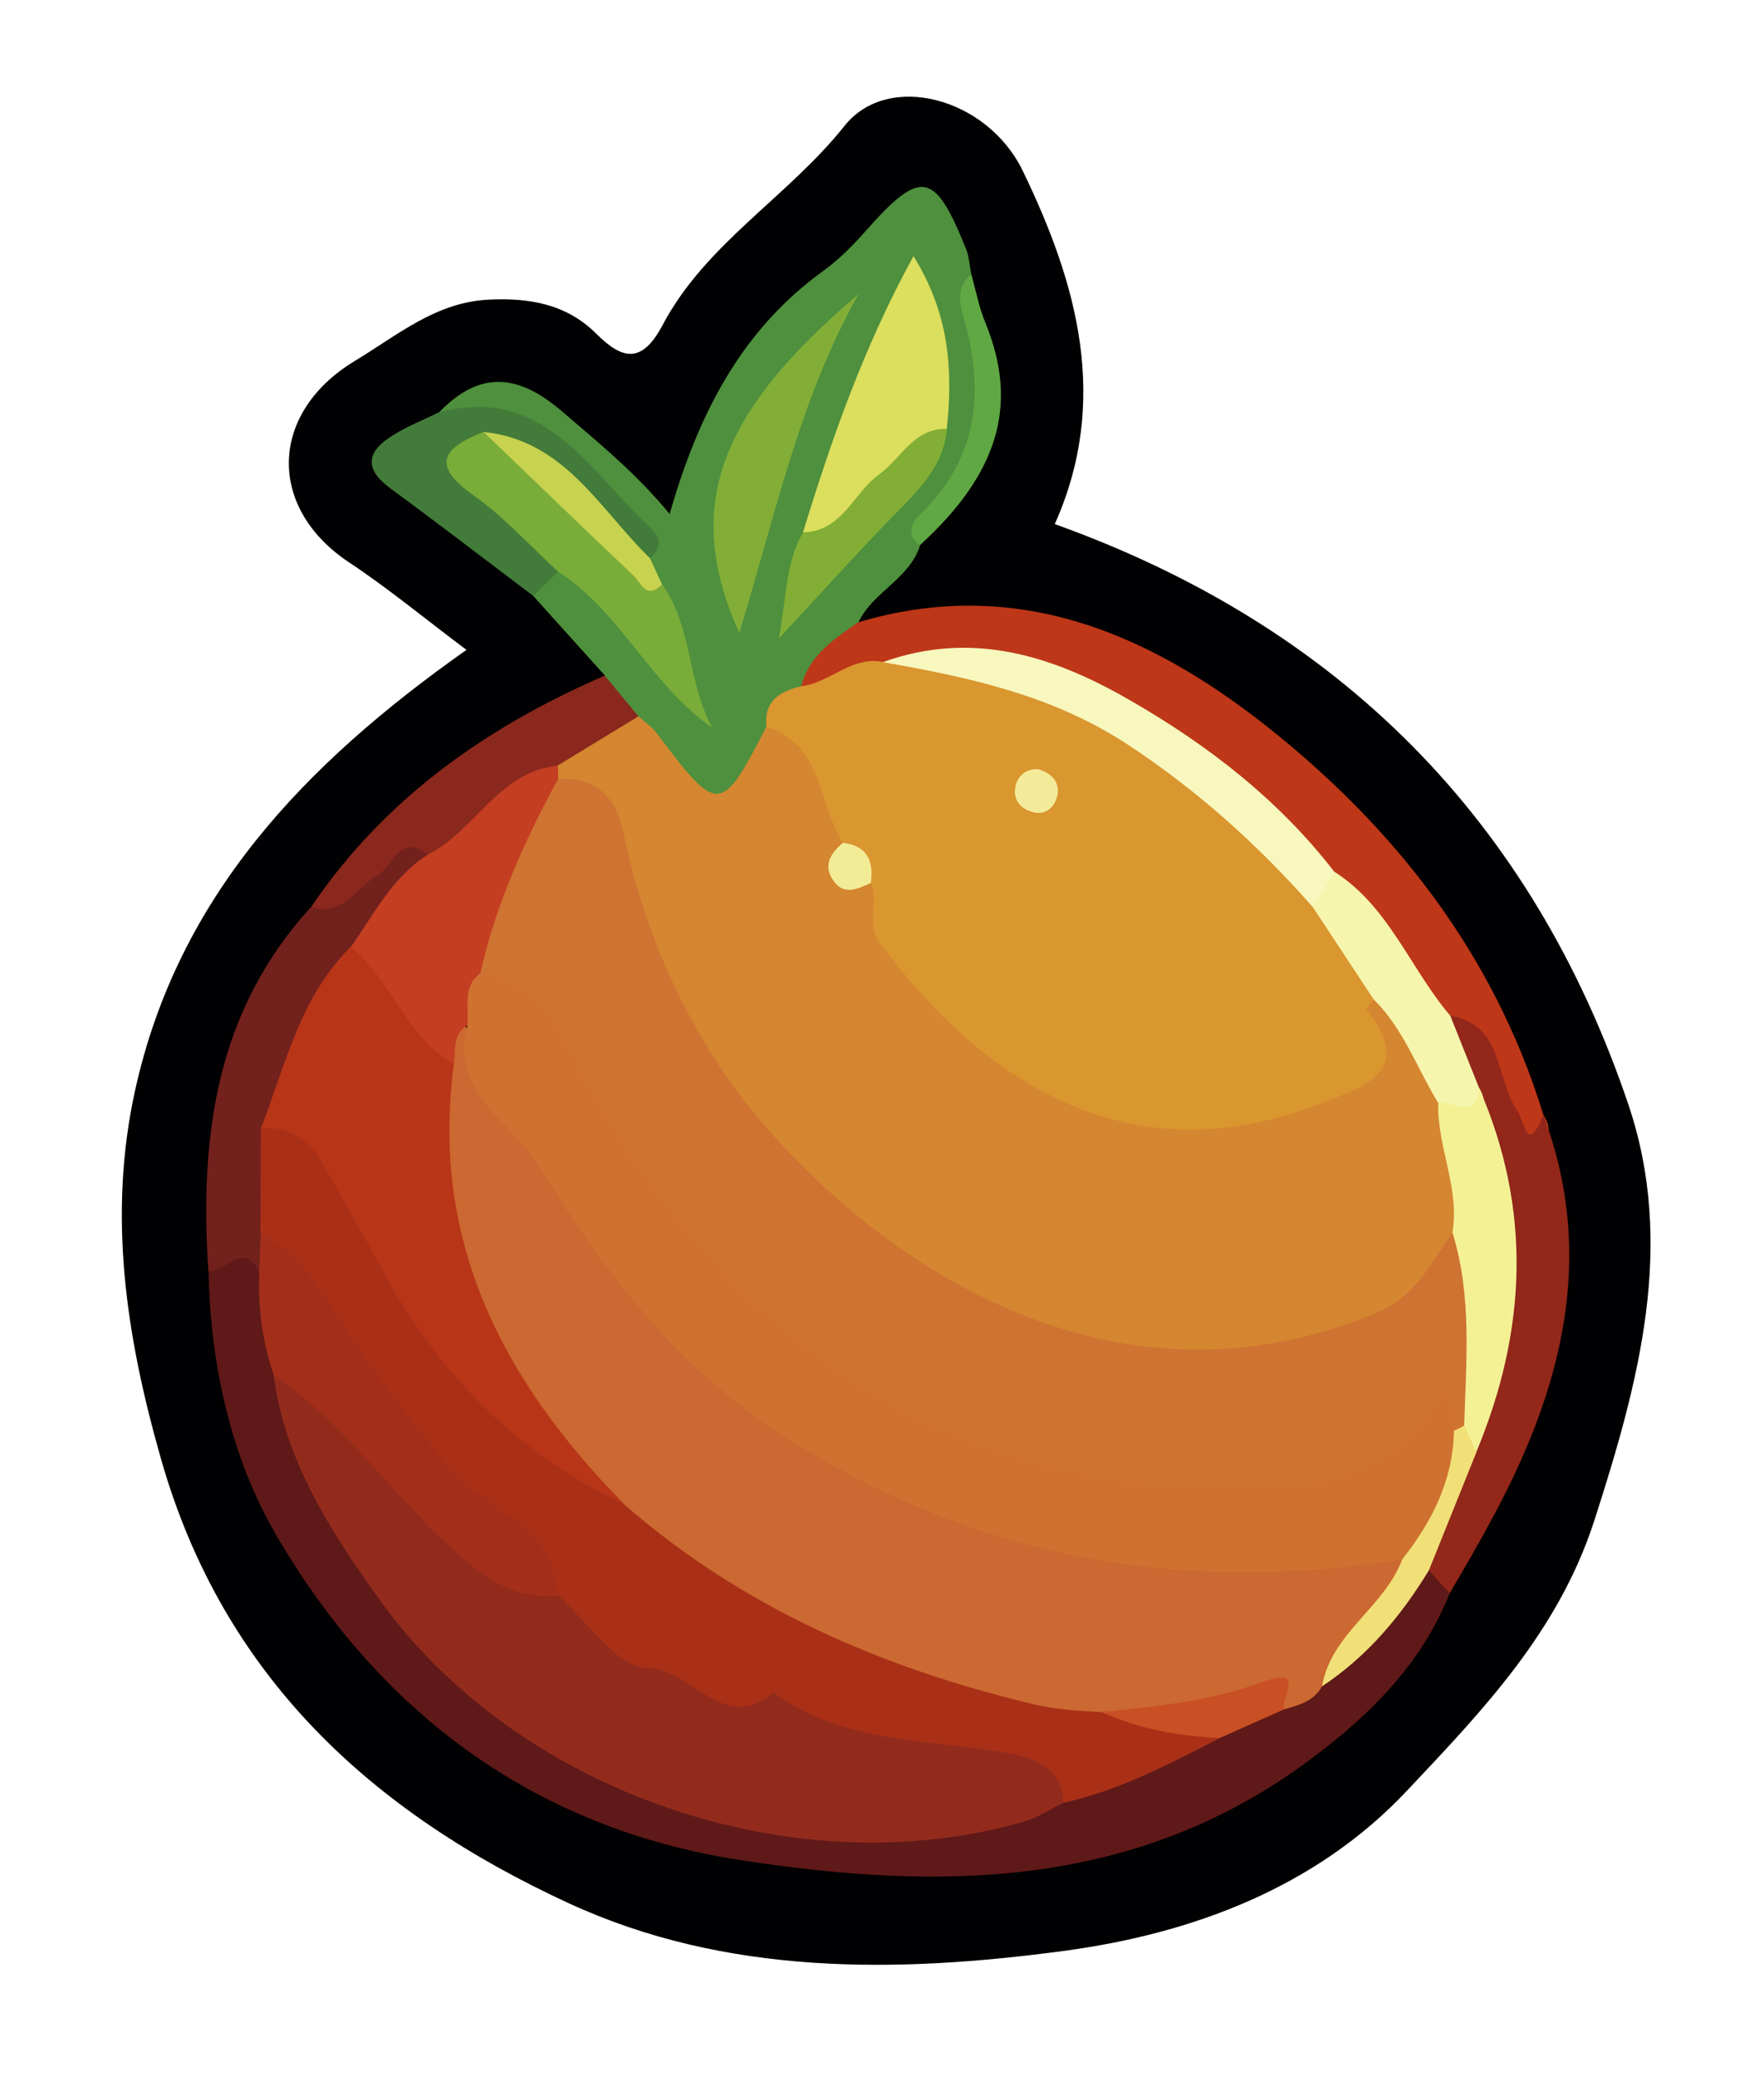 <?xml version="1.0" encoding="utf-8"?>
<!-- Generator: Adobe Illustrator 23.0.2, SVG Export Plug-In . SVG Version: 6.00 Build 0)  -->
<svg version="1.1" id="Camada_1" xmlns="http://www.w3.org/2000/svg" xmlns:xlink="http://www.w3.org/1999/xlink" x="0px" y="0px"
	 viewBox="0 0 98.02 115.34" style="enable-background:new 0 0 98.02 115.34;" xml:space="preserve">
<style type="text/css">
	.st0{fill:#010002;}
	.st1{fill:#4E903D;}
	.st2{fill:#5F1918;}
	.st3{fill:#BD3718;}
	.st4{fill:#92271A;}
	.st5{fill:#72211D;}
	.st6{fill:#8A281D;}
	.st7{fill:#437B3A;}
	.st8{fill:#60A844;}
	.st9{fill:#D58630;}
	.st10{fill:#DA962F;}
	.st11{fill:#DCDE5D;}
	.st12{fill:#7AAC39;}
	.st13{fill:#82AE38;}
	.st14{fill:#83AE35;}
	.st15{fill:#C7D24F;}
	.st16{fill:#CC6831;}
	.st17{fill:#932B1D;}
	.st18{fill:#A93017;}
	.st19{fill:#A32F1A;}
	.st20{fill:#F1DF77;}
	.st21{fill:#C94F24;}
	.st22{fill:#F7F7BE;}
	.st23{fill:#F6F5AD;}
	.st24{fill:#F4F195;}
	.st25{fill:#B83517;}
	.st26{fill:#C43E22;}
	.st27{fill:#CF7332;}
	.st28{fill:#F3EC97;}
	.st29{fill:#F3EB9A;}
	.st30{fill:#CF7131;}
</style>
<g>
	<path class="st0" d="M25.92,36.11c-2.33-1.75-4.35-3.42-6.52-4.86c-4.58-3.04-4.46-8.32,0.34-11.21c2.34-1.41,4.48-3.25,7.41-3.39
		c2.24-0.11,4.31,0.23,5.97,1.88c1.45,1.45,2.54,1.72,3.7-0.47c2.39-4.53,6.97-7.12,10.11-11.07c2.41-3.03,7.91-1.58,9.89,2.48
		c3.03,6.25,4.87,12.76,1.79,19.65c15.81,5.67,26.51,16.43,31.86,32.21c2.66,7.83,0.6,15.46-1.87,23.13
		c-2,6.21-6.23,10.59-10.42,15.04c-5.1,5.42-11.99,7.95-19.07,8.9c-9.26,1.24-18.76,1.39-27.53-2.66
		c-10.89-5.03-19.19-12.56-22.64-24.7C7,74.24,5.98,67.51,7.51,60.57C9.88,49.85,16.86,42.5,25.92,36.11z"/>
	<path class="st1" d="M33.61,37.53c-1.33-1.47-2.66-2.95-3.98-4.42c-0.17-1.21,0.73-1.39,1.56-1.64c3.6,0.98,4.38,4.79,6.72,6.4
		c-0.61-1.27-0.76-3.21-1.64-4.91c-0.3-0.59-0.56-1.2-0.68-1.86c-1.09-3.22-3.9-4.93-6.25-7.02c-0.86-0.76-1.95-0.56-3.04-0.29
		c-0.75,0.19-1.93,0.82-1.9-0.88c2.25-2.33,4.37-2.16,6.82-0.06c2.07,1.77,4.17,3.49,5.99,5.71c1.58-5.52,3.96-10.2,8.54-13.51
		c0.86-0.62,1.63-1.4,2.34-2.2c3.08-3.49,3.85-3.37,5.6,1.01c0.17,0.43,0.19,0.92,0.28,1.38c-0.79,1.39,0.35,2.48,0.56,3.72
		c0.53,3.12,0.63,6.15-1.8,8.73c-0.67,0.71-1.8,1.29-1.6,2.6c-0.58,1.88-2.63,2.59-3.43,4.29c-0.45,1.61-1.88,2.52-2.72,3.85
		c-0.86,0.72-1.59,1.53-1.85,2.68c-2.01,4.56-3.91,4.81-6.84,0.9c-0.42-0.56-0.81-1.15-1.27-1.67
		C34.35,39.5,33.52,38.75,33.61,37.53z"/>
	<path class="st2" d="M80.56,88.52c-1.56,3.9-4.35,6.7-7.68,9.19c-9.68,7.26-20.58,7.37-31.76,5.64
		c-11.48-1.77-20.04-8.23-25.76-18.03c-2.52-4.32-3.68-9.5-3.77-14.7c1.29-1.78,2.47-2.16,3.46,0.25c0.44,1.77,0.56,3.6,1.08,5.35
		c3.06,11.66,10.33,19.76,21.65,23.42c6.7,2.16,13.92,1.67,20.88-0.05c2.94-0.98,5.73-2.32,8.55-3.58c1.15-0.63,2.39-1.06,3.59-1.56
		c0.87-0.37,1.72-0.79,2.45-1.42c2.16-1.76,3.79-4.04,5.79-5.95C80.26,86.79,80.36,87.72,80.56,88.52z"/>
	<path class="st3" d="M44.52,38.13c0.45-1.72,1.82-2.62,3.16-3.55c8.64-2.58,16,0.52,22.56,5.66c7.21,5.67,12.77,12.74,15.52,21.7
		c0.33,0.54,0.52,1.17-0.2,1.46c-0.8,0.32-1.3-0.33-1.69-0.91c-1.28-1.92-1.47-4.53-3.68-5.88c-2.82-2.1-3.71-5.87-6.76-7.78
		c-3.1-3.51-6.6-6.55-10.62-8.95c-4.26-2.55-8.76-3.73-13.69-2.34C47.57,37.61,46.19,39.03,44.52,38.13z"/>
	<path class="st4" d="M80.59,56.44c3,0.5,2.49,3.5,3.71,5.26c0.43,0.61,0.55,2.53,1.46,0.25c2.96,7.89,1.01,15.23-2.75,22.25
		c-0.77,1.44-1.61,2.9-2.46,4.33c-0.39-0.43-0.78-0.86-1.16-1.29c-0.88-2.81,1.81-4.59,2.03-7.09c2.35-6.33,2.5-12.68,0.19-19.05
		C81.24,59.56,79.79,58.24,80.59,56.44z"/>
	<path class="st5" d="M14.4,70.65c-0.93-1.76-1.88,0.11-2.82-0.02c-0.5-7.42,0.4-14.44,5.7-20.23c1.49-0.59,2.44-1.85,3.64-2.81
		c0.91-0.74,2.01-2.04,3.1-0.11c-1,2.16-2.82,3.73-4.06,5.72c-2.3,3.07-3.79,6.49-4.45,10.28c-0.14,1.69-0.01,3.38-0.12,5.07
		C15.29,69.36,15.11,70.13,14.4,70.65z"/>
	<path class="st6" d="M23.77,47.48c-1.57-1.21-1.9,0.64-2.77,1.14c-1.2,0.68-1.92,2.34-3.72,1.79c4.07-6.03,9.75-10.02,16.32-12.87
		c0.63,0.76,1.26,1.51,1.88,2.27c-0.63,2.14-2.84,2.2-4.29,3.26c-1.73,0.74-3.15,1.9-4.53,3.17C25.89,46.96,25.2,48.18,23.77,47.48z
		"/>
	<path class="st7" d="M24.39,22.91c5.67-1.5,8.17,2.96,11.39,6.07c0.58,0.56,1.35,1.17,0.33,2.03c-1.73,0.4-2.04-1.29-2.94-2.05
		c-1.87-1.57-3.31-3.76-6.04-3.99c-1.78,1.34,0.07,1.87,0.6,2.68c0.96,1.47,3.41,1.76,3.29,4.11c-0.46,0.45-0.93,0.9-1.39,1.35
		c-2.64-1.99-5.26-4.01-7.92-5.96c-1.55-1.13-1.3-2.1,0.15-2.98C22.65,23.67,23.54,23.33,24.39,22.91z"/>
	<path class="st8" d="M51.12,30.29c-0.81-0.61-0.48-1.22,0.06-1.75c3.23-3.16,3.54-6.92,2.33-11.03c-0.24-0.81-0.3-1.63,0.46-2.27
		c0.26,0.89,0.41,1.78,0.78,2.68C56.64,22.52,55.45,26.33,51.12,30.29z"/>
	<path class="st9" d="M31,42.53c1.49-0.91,2.99-1.82,4.48-2.73c0.35,0.32,0.76,0.6,1.04,0.97c3.38,4.51,3.55,4.5,6.06-0.38
		c1.71-0.92,2.39,0.43,3,1.52c0.75,1.34,1.53,2.7,1.76,4.27c-0.36,1.4,0.13,2.32,1.54,2.73c2.27,8.83,14.32,16.15,24.35,11.46
		c1.6-0.75,3.6-1.11,2.14-3.7c-0.36-0.65,0.17-1.36,1.07-1.48c2.61,1.29,3.19,3.93,4.2,6.28c0.57,2.23,1.28,4.44,0.7,6.79
		c-0.77,3.24-2.95,4.94-6.01,6.02C64.71,78,55.64,74.7,47.19,68.31c-6.9-5.21-10.58-12.5-13.11-20.49
		c-0.58-1.83-1.55-3.18-3.05-4.26C30.76,43.23,30.75,42.88,31,42.53z"/>
	<path class="st10" d="M46.84,46.83c-1.39-2.16-1.08-5.45-4.25-6.44c-0.16-1.44,0.74-1.98,1.94-2.26c1.59-0.19,2.79-1.7,4.55-1.35
		c10.75-0.67,17.77,5.63,24.26,12.94c0.94,1.96,3.38,3.16,3,5.81c-0.15,0.18-0.45,0.48-0.42,0.52c2.76,3.55-0.15,4.34-2.59,5.29
		c-10.67,4.12-18.69-1.25-24.42-8.91c-0.83-1.11-0.05-2.3-0.51-3.37C47.56,48.54,47.12,47.74,46.84,46.83z"/>
	<path class="st11" d="M44.62,29.58c1.59-5.18,3.36-10.28,6.14-15.35c2.02,3.25,2.19,6.38,1.85,9.61c-1.82,1.86-3.5,3.87-5.52,5.51
		C46.48,29.84,45.61,31.56,44.62,29.58z"/>
	<path class="st12" d="M31.01,31.76c-1.56-1.43-2.99-3.03-4.7-4.24c-2.45-1.73-1.62-2.66,0.55-3.52c4.19,1.79,6.57,5.7,9.93,8.47
		c1.71,2.38,1.39,5.44,2.8,7.98C36.13,38.03,34.49,34,31.01,31.76z"/>
	<path class="st13" d="M47.71,16.34c-3.28,5.8-4.62,12.27-6.63,18.83C37.92,28.15,39.94,22.92,47.71,16.34z"/>
	<path class="st14" d="M44.62,29.58c2.2-0.05,2.8-2.2,4.25-3.24c1.22-0.88,1.9-2.56,3.75-2.51c-0.22,2.32-1.9,3.7-3.37,5.23
		c-1.85,1.92-3.64,3.91-5.97,6.41C43.72,33.01,43.68,31.21,44.62,29.58z"/>
	<path class="st15" d="M36.79,32.47c-0.86,0.9-1.19-0.11-1.6-0.5c-2.79-2.64-5.55-5.31-8.32-7.97c4.51,0.46,6.45,4.3,9.25,7.02
		C36.34,31.5,36.56,31.98,36.79,32.47z"/>
	<path class="st16" d="M73.46,93.7c-0.46,0.83-1.29,1.05-2.11,1.28c-2.25-1.06-4.29,0.53-6.47,0.57c-1.26,0.02-2.53,0.48-3.84,0.49
		C50.84,94.71,41.7,91,34.02,84.02c-7.09-6.81-11.04-14.84-9.69-24.93c0.16-0.95,0.26-1.95,1.4-2.29c3.03,4.96,6.36,9.7,9.94,14.3
		c7.7,9.89,18.21,13.8,30.17,15.21c4.09,0.48,8.03-0.4,12.04-0.43c0.86,2.08-0.84,3.2-1.75,4.61C75.38,91.67,74.05,92.37,73.46,93.7
		z"/>
	<path class="st17" d="M59.09,100.17c-0.74,0.36-1.44,0.83-2.21,1.05c-12.74,3.67-28.12-1.62-35.8-12.35
		c-2.71-3.79-5.25-7.69-5.88-12.48c1.74-0.56,2.66,0.64,3.55,1.73c1.89,2.32,4.17,4.25,6.17,6.46c1.76,1.95,3.85,3.14,6.44,3.49
		c2.42,0.8,3.58,3.38,6.15,4.09c5.76,1.59,11.47,3.33,17.4,4.29C56.94,96.78,59.77,96.62,59.09,100.17z"/>
	<path class="st18" d="M59.09,100.17c-0.06-1.83-1.47-2.46-2.85-2.72c-4.5-0.85-9.3-0.48-13.26-3.42c-2.78,2.4-4.5-1.32-7.04-1.36
		c-1.67-0.03-3.3-2.6-4.94-4.04c-6.37-6.01-11.98-12.64-16.53-20.15c0.01-1.93,0.01-3.86,0.02-5.78c1.82-1.17,2.93,0.01,3.89,1.29
		c1,1.33,1.91,2.77,2.62,4.27c3.05,6.46,8.05,11.15,13.66,15.31c6.57,5.74,14.3,9.09,22.71,11.11c1.3,0.31,2.57,0.39,3.86,0.45
		c2.05,1.03,4.72-0.69,6.52,1.46C64.97,98.01,62.2,99.49,59.09,100.17z"/>
	<path class="st19" d="M14.49,68.48c3,1.81,4.34,5,6.31,7.67c2.19,2.97,4.2,6.04,7.47,8.06c1.54,0.95,2.54,2.51,2.75,4.43
		c-2.5,0.28-4.21-1.04-5.94-2.64c-3.38-3.11-6.02-6.97-9.87-9.6c-0.64-1.86-0.88-3.78-0.8-5.74C14.43,69.93,14.46,69.2,14.49,68.48z
		"/>
	<path class="st20" d="M73.46,93.7c0.51-2.97,3.48-4.39,4.46-7.07c0.37-2.51,1.7-4.7,2.36-7.12c0.21-0.28,0.49-0.45,0.85-0.47
		c0.89,0.22,0.67,1.06,0.91,1.65c-0.88,2.19-1.76,4.37-2.64,6.56C77.85,89.8,75.97,92.04,73.46,93.7z"/>
	<path class="st21" d="M67.76,96.58c-2.25-0.13-4.46-0.48-6.52-1.46c3.02-0.3,6.06-0.6,8.91-1.66c2.46-0.91,1,0.87,1.2,1.52
		C70.15,95.51,68.95,96.05,67.76,96.58z"/>
	<path class="st22" d="M72.94,50.39c-3.02-3.42-6.33-6.41-10.2-8.97c-4.25-2.81-8.89-3.78-13.68-4.63
		c4.94-1.78,9.43-0.36,13.68,2.09c4.36,2.5,8.31,5.55,11.42,9.58C74.39,49.49,74.27,50.32,72.94,50.39z"/>
	<path class="st23" d="M72.94,50.39c0.41-0.65,0.82-1.29,1.23-1.94c3.03,1.95,4.2,5.39,6.42,7.99c0.53,1.33,1.06,2.66,1.59,3.99
		c0.34,0.55,0.43,1.21-0.12,1.53c-0.84,0.49-1.51-0.17-2.14-0.67c-1.18-1.93-1.93-4.13-3.59-5.76C75.2,53.82,74.07,52.1,72.94,50.39
		z"/>
	<path class="st24" d="M79.92,61.29c0.79-0.19,2.13,1.07,2.26-0.86c2.96,6.77,2.66,13.52-0.15,20.26c-0.22-0.5-0.45-1-0.67-1.5
		c-1.62-3.48-1.23-7.09-0.65-10.71C81.12,66,79.85,63.72,79.92,61.29z"/>
	<path class="st25" d="M34.67,83.56c-5.95-2.79-10.3-7.23-13.41-12.97c-1.07-1.98-2.19-3.92-3.3-5.88
		c-0.76-1.35-1.84-2.15-3.46-2.02c1.36-3.51,2.17-7.29,4.98-10.07c3.34,0.9,4,4.18,5.74,6.49C23.89,69,27.99,76.78,34.67,83.56z"/>
	<path class="st26" d="M25.23,59.12c-2.69-1.48-3.44-4.68-5.74-6.49c1.29-1.83,2.3-3.89,4.28-5.14c2.64-1.32,3.92-4.62,7.23-4.95
		c0.01,0.25,0.01,0.49,0.02,0.74c-0.16,3.99-2.75,7.16-3.65,10.9c-0.47,0.93-0.5,2.08-1.4,2.79C25.14,57.48,25.31,58.34,25.23,59.12
		z"/>
	<path class="st27" d="M26.69,54.08c0.86-3.84,2.46-7.38,4.33-10.81c2.14-0.06,3.21,0.98,3.65,3.1c1.29,6.2,4.06,11.95,8.15,16.55
		c7.25,8.15,19.66,15.85,33.63,10.04c2.28-0.95,3.05-2.79,4.26-4.47c1.09,3.52,0.76,7.12,0.65,10.71c-0.18,0.12-0.37,0.22-0.57,0.29
		c-0.2-0.14-0.37-0.31-0.52-0.5c-5.17,5.33-11.74,5.48-18.26,4.25C48.3,80.65,38.19,72.84,31.87,60.46
		C30.53,57.84,28.09,56.46,26.69,54.08z"/>
	<path class="st28" d="M46.84,46.83c1.35,0.16,1.72,1.01,1.55,2.23c-0.74,0.34-1.53,0.73-2.11-0.17
		C45.73,48.06,46.17,47.39,46.84,46.83z"/>
	<path class="st29" d="M57.71,42.74c0.75,0.24,1.22,0.74,1.03,1.52c-0.14,0.58-0.63,1.03-1.28,0.88c-0.74-0.16-1.22-0.7-1.02-1.5
		C56.58,43.07,57.05,42.7,57.71,42.74z"/>
	<path class="st30" d="M26.69,54.08c3.99,0.61,4.74,4.15,6.38,6.95C40.9,74.34,52.13,82.54,67.94,82.7
		c4.53,0.04,9.99-0.08,12.58-6.07c0.12,1.25,0.19,2.05,0.27,2.85c-0.04,2.75-1.21,5.06-2.87,7.16c-12.44,2.02-24.08-0.12-34.66-7.04
		c-5.66-3.71-9.8-9-13.25-14.73c-1.51-2.51-5.07-4.08-4.04-7.9C26.08,55.96,25.67,54.84,26.69,54.08z"/>
</g>
</svg>
